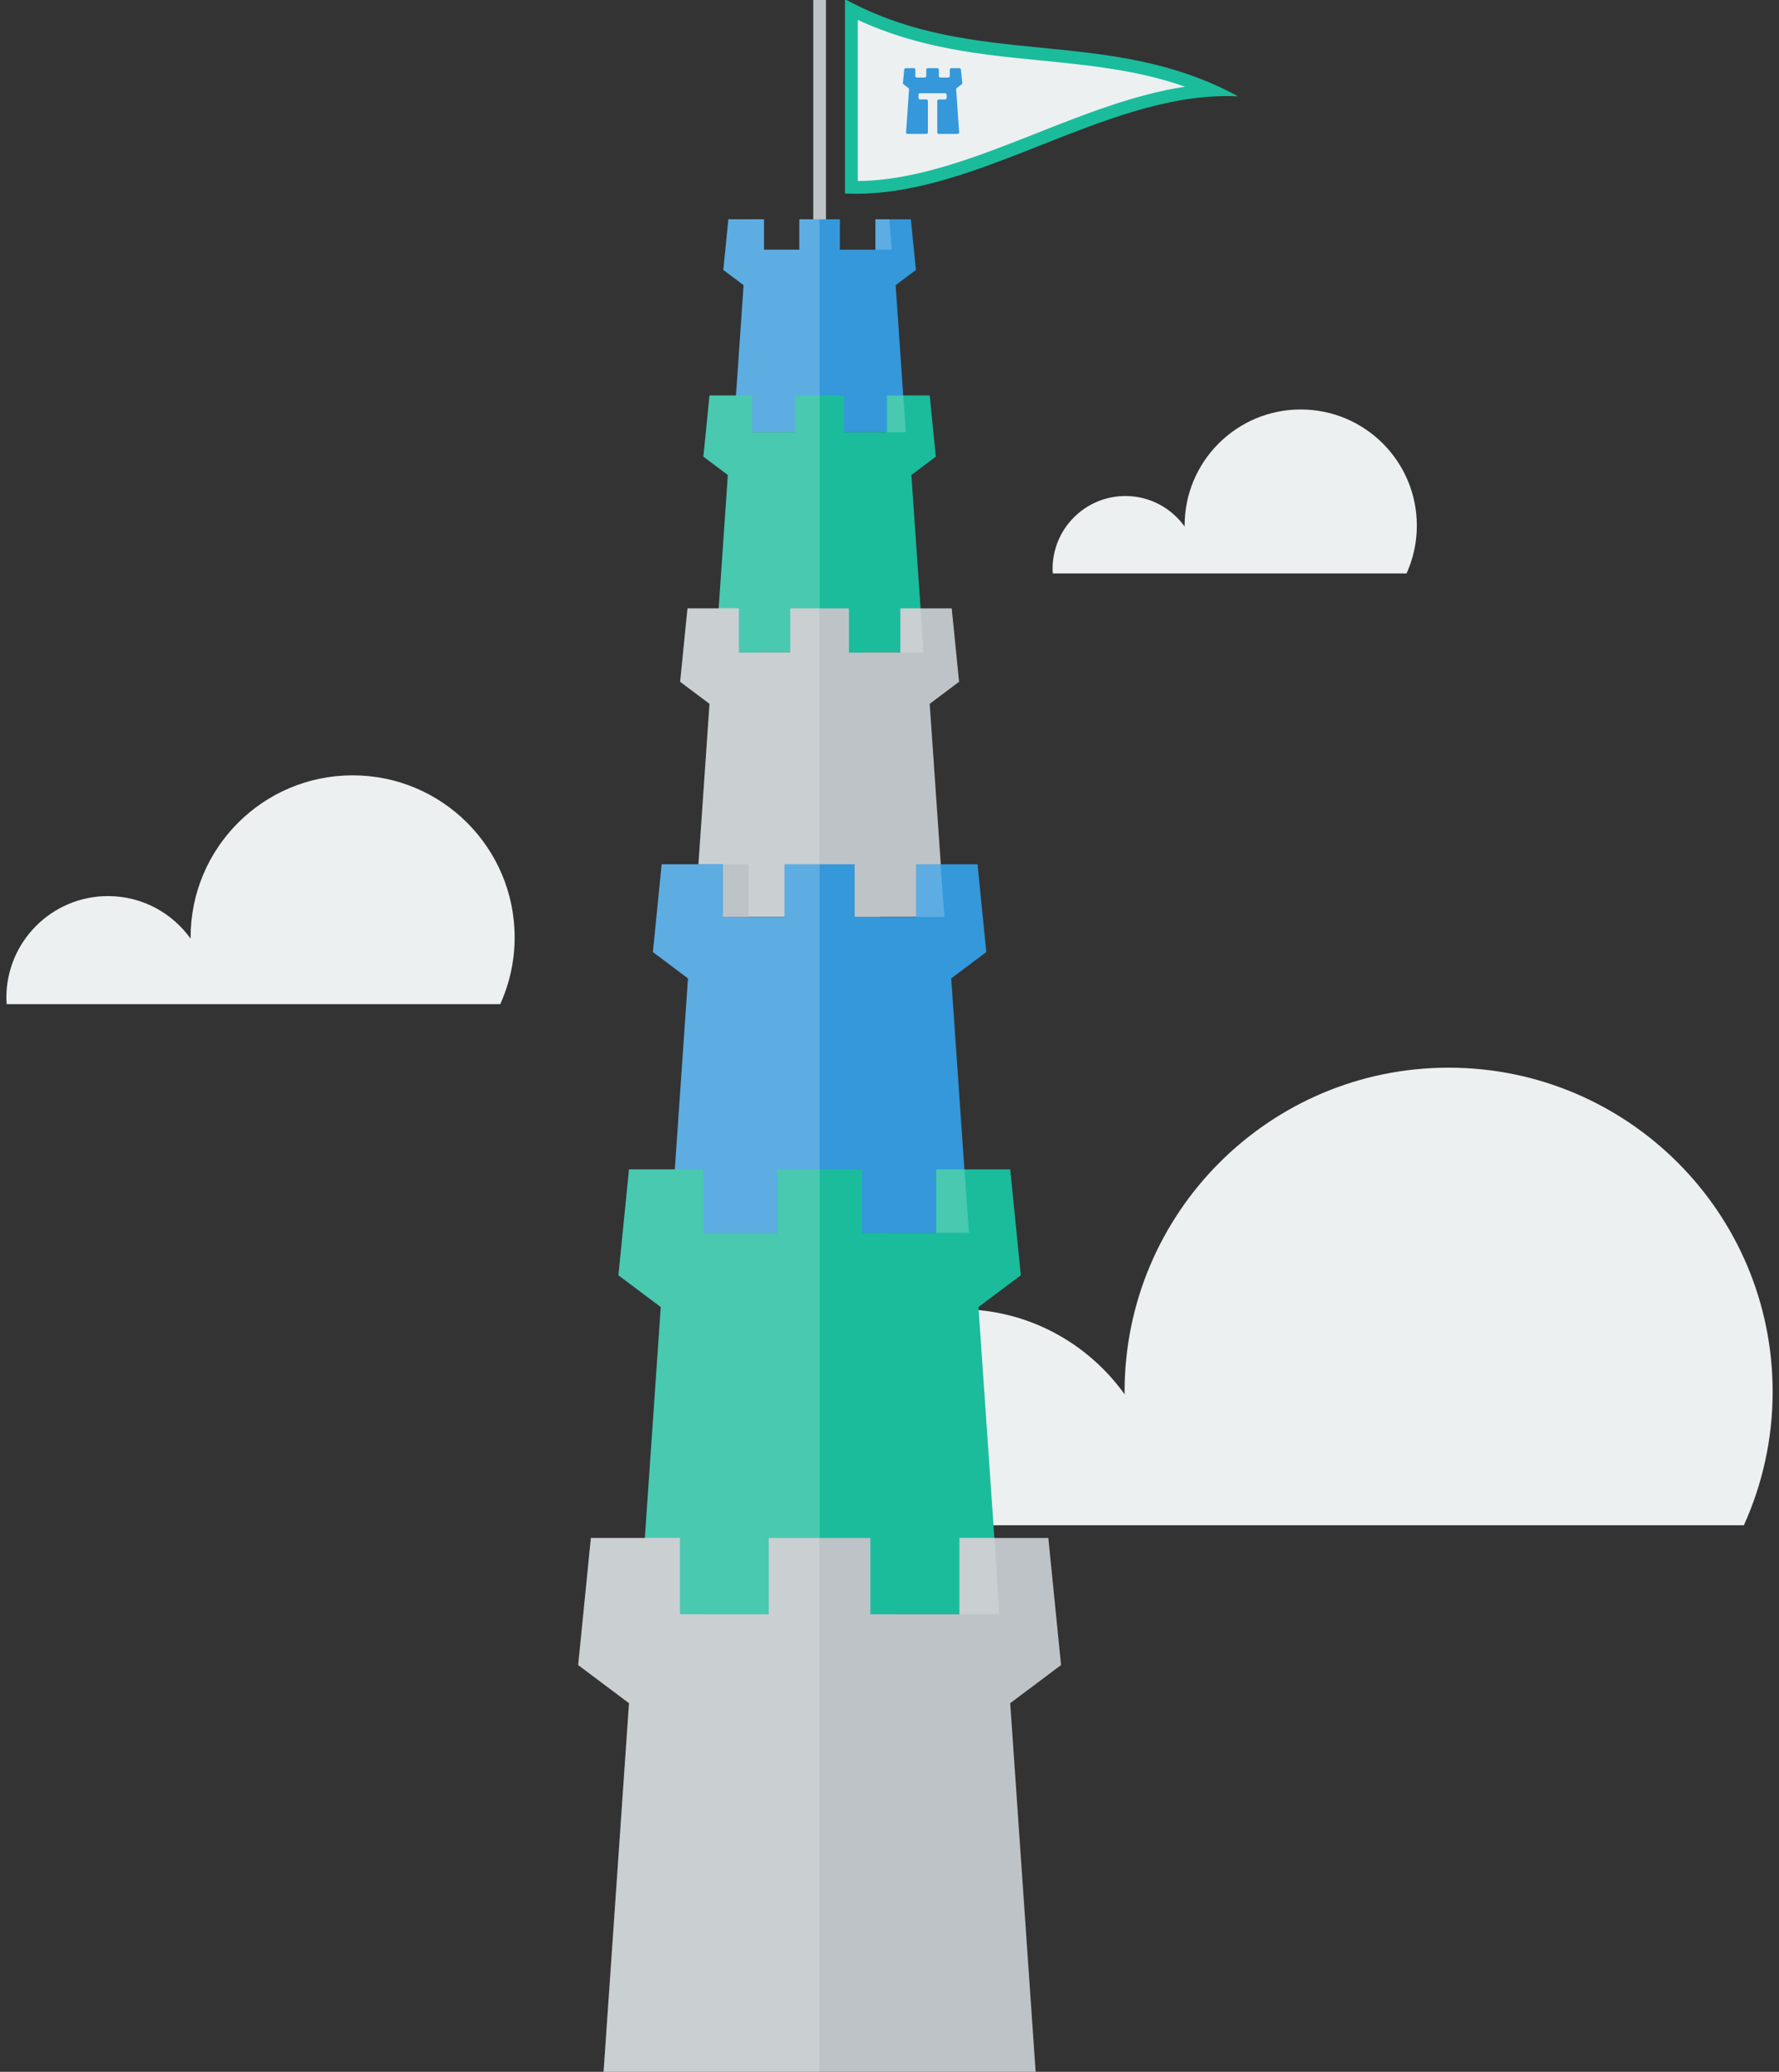 <svg xmlns="http://www.w3.org/2000/svg" xmlns:xlink="http://www.w3.org/1999/xlink" width="140" height="163" x="0" y="0" enable-background="new 0 0 140 163" version="1.1" viewBox="0 0 140 163" xml:space="preserve"><rect x="0" y="0" width="140" height="163" fill="#333333" stroke="none"/><g id="Layer_2" display="none"><rect width="352.5" height="203" x="-582.888" y="-232" fill="#DDF1F4" display="inline"/></g><g id="Layer_1"><g><g><path fill="#ECF0F1" d="M67,14.738V0.763c5.003,2.514,10.04,3.012,14.92,3.494c4.4,0.435,8.933,0.882,13.397,2.841 c-4.549,0.287-9.109,2.09-13.532,3.838c-4.736,1.871-9.634,3.807-14.4,3.807C67.257,14.742,67.128,14.741,67,14.738z"/><path fill="#1ABC9C" d="M67.5,1.561c4.842,2.252,9.679,2.729,14.37,3.193c3.909,0.387,7.655,0.757,11.389,2.065 c-3.94,0.602-7.85,2.146-11.657,3.651c-4.654,1.839-9.466,3.74-14.102,3.771V1.561 M66.5-0.062c0,5.095,0,10.188,0,15.283 c0.295,0.015,0.59,0.021,0.885,0.021c9.723,0,19.444-7.684,29.167-7.684c0.294,0,0.59,0.007,0.885,0.021 C87.125,1.976,76.812,5.542,66.5-0.062L66.5-0.062z"/></g><line x1="64.5" x2="64.5" y1="19.643" y2="-.062" fill="none" stroke="#BDC3C7" stroke-miterlimit="10"/><g><path fill="#ECF0F1" d="M137.236,120c1.449-3.203,2.264-6.756,2.264-10.5c0-14.084-11.417-25.5-25.5-25.5s-25.5,11.416-25.5,25.5 c0,0.068,0.004,0.135,0.005,0.203C85.603,105.65,80.865,103,75.5,103c-8.836,0-16,7.163-16,16c0,0.338,0.03,0.668,0.05,1H137.236 z"/></g><g><path fill="#ECF0F1" d="M39.368,79c0.725-1.602,1.132-3.378,1.132-5.25C40.5,66.708,34.792,61,27.75,61S15,66.708,15,73.75 c0,0.034,0.002,0.067,0.002,0.102C13.551,71.825,11.183,70.5,8.5,70.5c-4.418,0-8,3.582-8,8c0,0.169,0.015,0.334,0.025,0.5 H39.368z"/></g><g><polygon fill="#3498DB" points="72.078 21.238 71.68 17.25 68.888 17.25 68.888 19.643 66.096 19.643 66.096 17.25 62.904 17.25 62.904 19.643 60.113 19.643 60.113 17.25 57.321 17.25 56.922 21.238 58.518 22.436 57.72 34.002 71.28 34.002 70.482 22.436"/></g><g><polygon fill="#1ABC9C" points="73.646 35.927 73.164 31.113 69.795 31.113 69.795 34.002 66.426 34.002 66.426 31.113 62.574 31.113 62.574 34.002 59.205 34.002 59.205 31.113 55.835 31.113 55.354 35.927 57.28 37.371 56.317 51.33 72.684 51.33 71.721 37.371"/></g><g><polygon fill="#BDC3C7" points="75.475 53.641 74.897 47.864 70.854 47.864 70.854 51.33 66.811 51.33 66.811 47.864 62.189 47.864 62.189 51.33 58.146 51.33 58.146 47.864 54.103 47.864 53.525 53.641 55.835 55.373 54.68 72.125 74.32 72.125 73.164 55.373"/></g><path fill="#BDC3C7" d="M61.612,59.417c0-0.957-0.776-1.733-1.733-1.733s-1.733,0.776-1.733,1.733v2.888h3.466V59.417z"/><g><defs><path id="SVGID_1_" d="M61.612,59.417c0-0.957-0.776-1.733-1.733-1.733s-1.733,0.776-1.733,1.733v2.888h3.466V59.417z"/></defs><clipPath id="SVGID_2_"><use overflow="visible" xlink:href="#SVGID_1_"/></clipPath><path fill="#BDC3C7" d="M62.612,59.417c0-0.957-0.776-1.733-1.733-1.733s-1.733,0.776-1.733,1.733 v2.888h3.466V59.417z" clip-path="url(#SVGID_2_)"/></g><path fill="#BDC3C7" d="M70.854,59.417c0-0.957-0.776-1.733-1.733-1.733s-1.733,0.776-1.733,1.733v2.888h3.466V59.417z"/><g><defs><path id="SVGID_3_" d="M70.854,59.417c0-0.957-0.776-1.733-1.733-1.733s-1.733,0.776-1.733,1.733v2.888h3.466V59.417z"/></defs><clipPath id="SVGID_4_"><use overflow="visible" xlink:href="#SVGID_3_"/></clipPath><path fill="#BDC3C7" d="M69.854,59.417c0-0.957-0.776-1.733-1.733-1.733s-1.733,0.776-1.733,1.733 v2.888h3.466V59.417z" clip-path="url(#SVGID_4_)"/></g><path fill="#1ABC9C" d="M59.879,40.355c0-0.639,0.518-1.155,1.155-1.155c0.638,0,1.155,0.517,1.155,1.155v2.311h-2.311V40.355z"/><g><defs><path id="SVGID_5_" d="M59.879,40.355c0-0.639,0.518-1.155,1.155-1.155c0.638,0,1.155,0.517,1.155,1.155v2.311h-2.311V40.355z"/></defs><clipPath id="SVGID_6_"><use overflow="visible" xlink:href="#SVGID_5_"/></clipPath><path fill="#1ABC9C" d="M60.879,40.355c0-0.639,0.518-1.155,1.155-1.155 c0.638,0,1.155,0.517,1.155,1.155v2.311h-2.311V40.355z" clip-path="url(#SVGID_6_)"/></g><path fill="#1ABC9C" d="M66.811,40.355c0-0.639,0.517-1.155,1.155-1.155c0.638,0,1.155,0.517,1.155,1.155v2.311h-2.311V40.355z"/><g><defs><path id="SVGID_7_" d="M66.811,40.355c0-0.639,0.517-1.155,1.155-1.155c0.638,0,1.155,0.517,1.155,1.155v2.311h-2.311V40.355z"/></defs><clipPath id="SVGID_8_"><use overflow="visible" xlink:href="#SVGID_7_"/></clipPath><path fill="#1ABC9C" d="M65.811,40.355c0-0.639,0.517-1.155,1.155-1.155 c0.638,0,1.155,0.517,1.155,1.155v2.311h-2.311V40.355z" clip-path="url(#SVGID_8_)"/></g><path fill="#3498DB" d="M61.034,24.471c0-0.479,0.388-0.867,0.867-0.867c0.479,0,0.866,0.389,0.866,0.867v2.021h-1.733V24.471z"/><g><defs><path id="SVGID_9_" d="M61.034,24.471c0-0.479,0.388-0.867,0.867-0.867c0.479,0,0.866,0.389,0.866,0.867v2.021h-1.733V24.471z"/></defs><clipPath id="SVGID_10_"><use overflow="visible" xlink:href="#SVGID_9_"/></clipPath><path fill="#3498DB" d="M61.612,24.471c0-0.479,0.388-0.867,0.867-0.867 c0.479,0,0.866,0.389,0.866,0.867v2.021h-1.733V24.471z" clip-path="url(#SVGID_10_)"/></g><path fill="#3498DB" d="M66.233,24.471c0-0.479,0.388-0.867,0.867-0.867c0.479,0,0.866,0.389,0.866,0.867v2.021h-1.733V24.471z"/><g><defs><path id="SVGID_11_" d="M66.233,24.471c0-0.479,0.388-0.867,0.867-0.867c0.479,0,0.866,0.389,0.866,0.867v2.021h-1.733V24.471z"/></defs><clipPath id="SVGID_12_"><use overflow="visible" xlink:href="#SVGID_11_"/></clipPath><path fill="#3498DB" d="M65.702,24.471c0-0.479,0.388-0.867,0.867-0.867 c0.479,0,0.866,0.389,0.866,0.867v2.021h-1.733V24.471z" clip-path="url(#SVGID_12_)"/></g><rect width="1.448" height="3.466" x="58.146" y="47.864" fill="#1ABC9C"/><rect width="1.33" height="3.466" x="66.811" y="47.864" fill="#1ABC9C"/><rect width="1.123" height="2.889" x="59.205" y="31.113" fill="#3498DB"/><rect width="1.152" height="2.889" x="66.426" y="31.113" fill="#3498DB"/><polygon fill="#BDC3C7" points="56.556 47.864 56.341 51.33 58.146 51.33 58.146 47.864"/><polygon fill="#1ABC9C" points="57.919 31.113 57.72 34.002 59.205 34.002 59.205 31.113"/><polygon fill="#3498DB" points="60.113 19.643 58.832 19.643 59.013 17.25 60.113 17.25"/><polyline fill="#FFF" points="64.5 17.25 62.904 17.25 62.904 19.643 60.113 19.643 60.113 17.25 57.321 17.25 56.922 21.238 58.518 22.436 57.919 31.113 55.835 31.113 55.354 35.927 57.28 37.371 56.556 47.864 54.103 47.864 53.525 53.641 55.835 55.373 54.68 72.125 64.5 72.125" opacity=".2"/><polygon fill="#FFF" points="72.452 47.864 72.667 51.33 70.862 51.33 70.862 47.864" opacity=".2"/><polygon fill="#FFF" points="71.089 31.113 71.288 34.002 69.803 34.002 69.803 31.113" opacity=".2"/><polygon fill="#FFF" points="68.895 19.643 70.176 19.643 69.996 17.25 68.895 17.25" opacity=".2"/><g><polygon fill="#3498DB" points="77.619 74.904 76.929 68 72.096 68 72.096 72.143 67.262 72.143 67.262 68 61.738 68 61.738 72.143 56.905 72.143 56.905 68 52.071 68 51.381 74.904 54.143 76.977 52.762 97 76.238 97 74.857 76.977"/></g><rect width="2" height="5" x="55.333" y="92" fill="#3498DB"/><rect width="2" height="5" x="67.828" y="92" fill="#3498DB"/><g><polygon fill="#1ABC9C" points="80.334 100.334 79.5 92 73.667 92 73.667 97 67.833 97 67.833 92 61.167 92 61.167 97 55.333 97 55.333 92 49.5 92 48.667 100.334 52 102.833 50.333 127 78.666 127 77 102.833"/></g><rect width="2" height="6" x="53.5" y="121" fill="#1ABC9C"/><rect width="2" height="6" x="68.5" y="121" fill="#1ABC9C"/><g><polygon fill="#BDC3C7" points="83.5 131 82.5 121 75.5 121 75.5 127 68.5 127 68.5 121 60.5 121 60.5 127 53.5 127 53.5 121 46.5 121 45.5 131 49.5 134 47.5 163 81.5 163 79.5 134"/></g><path fill="#BDC3C7" d="M59.5,141c0-1.656-1.343-3-3-3s-3,1.344-3,3v5h6V141z"/><g><defs><path id="SVGID_13_" d="M59.5,141c0-1.656-1.343-3-3-3s-3,1.344-3,3v5h6V141z"/></defs><clipPath id="SVGID_14_"><use overflow="visible" xlink:href="#SVGID_13_"/></clipPath><path fill="#BDC3C7" d="M61.5,141c0-1.656-1.343-3-3-3s-3,1.344-3,3v5h6V141z" clip-path="url(#SVGID_14_)"/></g><path fill="#BDC3C7" d="M75.5,141c0-1.656-1.344-3-3-3c-1.657,0-3,1.344-3,3v5h6V141z"/><g><defs><path id="SVGID_15_" d="M75.5,141c0-1.656-1.344-3-3-3c-1.657,0-3,1.344-3,3v5h6V141z"/></defs><clipPath id="SVGID_16_"><use overflow="visible" xlink:href="#SVGID_15_"/></clipPath><path fill="#BDC3C7" d="M73.5,141c0-1.656-1.344-3-3-3c-1.657,0-3,1.344-3,3v5h6V141z" clip-path="url(#SVGID_16_)"/></g><polygon fill="#BDC3C7" points="50.747 121 50.375 127 53.5 127 53.5 121"/><polygon fill="#1ABC9C" points="53.107 92 52.762 97 55.333 97 55.333 92"/><polygon fill="#3498DB" points="56.905 72.143 54.688 72.143 55 68 56.905 68"/><polygon fill="#FFF" points="78.267 121 78.639 127 75.514 127 75.514 121" opacity=".2"/><polygon fill="#FFF" points="75.906 92 76.252 97 73.68 97 73.68 92" opacity=".2"/><polygon fill="#FFF" points="72.109 72.143 74.326 72.143 74.014 68 72.109 68" opacity=".2"/><path fill="#1ABC9C" d="M56.5,108c0-1.104,0.896-2,2-2s2,0.896,2,2v4h-4V108z"/><g><defs><path id="SVGID_17_" d="M56.5,108c0-1.104,0.896-2,2-2s2,0.896,2,2v4h-4V108z"/></defs><clipPath id="SVGID_18_"><use overflow="visible" xlink:href="#SVGID_17_"/></clipPath><path fill="#1ABC9C" d="M57.5,108c0-1.104,0.896-2,2-2s2,0.896,2,2v4h-4V108z" clip-path="url(#SVGID_18_)"/></g><path fill="#1ABC9C" d="M68.5,108c0-1.104,0.896-2,2-2s2,0.896,2,2v4h-4V108z"/><g><defs><path id="SVGID_19_" d="M68.5,108c0-1.104,0.896-2,2-2s2,0.896,2,2v4h-4V108z"/></defs><clipPath id="SVGID_20_"><use overflow="visible" xlink:href="#SVGID_19_"/></clipPath><path fill="#1ABC9C" d="M67.5,108c0-1.104,0.896-2,2-2s2,0.896,2,2v4h-4V108z" clip-path="url(#SVGID_20_)"/></g><path fill="#3498DB" d="M58.5,80.5c0-0.828,0.671-1.5,1.5-1.5s1.5,0.672,1.5,1.5V84h-3V80.5z"/><g><defs><path id="SVGID_21_" d="M58.5,80.5c0-0.828,0.671-1.5,1.5-1.5s1.5,0.672,1.5,1.5V84h-3V80.5z"/></defs><clipPath id="SVGID_22_"><use overflow="visible" xlink:href="#SVGID_21_"/></clipPath><path fill="#3498DB" d="M59.5,80.5c0-0.828,0.671-1.5,1.5-1.5s1.5,0.672,1.5,1.5V84h-3V80.5z" clip-path="url(#SVGID_22_)"/></g><path fill="#3498DB" d="M67.5,80.5c0-0.828,0.671-1.5,1.5-1.5s1.5,0.672,1.5,1.5V84h-3V80.5z"/><g><defs><path id="SVGID_23_" d="M67.5,80.5c0-0.828,0.671-1.5,1.5-1.5s1.5,0.672,1.5,1.5V84h-3V80.5z"/></defs><clipPath id="SVGID_24_"><use overflow="visible" xlink:href="#SVGID_23_"/></clipPath><path fill="#3498DB" d="M66.5,80.5c0-0.828,0.671-1.5,1.5-1.5s1.5,0.672,1.5,1.5V84h-3V80.5z" clip-path="url(#SVGID_24_)"/></g><g><path fill="#ECF0F1" d="M110.689,45.117c0.519-1.148,0.811-2.422,0.811-3.764c0-5.047-4.091-9.137-9.138-9.137 c-5.046,0-9.138,4.09-9.138,9.137c0,0.025,0.002,0.049,0.002,0.073c-1.039-1.452-2.737-2.401-4.66-2.401 c-3.166,0-5.732,2.566-5.732,5.732c0,0.121,0.01,0.24,0.018,0.359H110.689z"/></g><rect width="2" height="4.143" x="56.905" y="68" fill="#BDC3C7"/><rect width="2" height="4.143" x="67.28" y="68" fill="#BDC3C7"/><polyline fill="#FFF" points="64.5 68 61.738 68 61.738 72.143 56.905 72.143 56.905 68 52.071 68 51.381 74.904 54.143 76.977 53.107 92 49.5 92 48.667 100.334 52 102.833 50.747 121 46.5 121 45.5 131 49.5 134 47.5 163 64.5 163" opacity=".2"/><g><path fill="#3498DB" d="M75.619,5.472c-0.006-0.062-0.06-0.11-0.123-0.11h-0.628c-0.067,0-0.124,0.055-0.124,0.123v0.492 c0,0.068-0.055,0.124-0.123,0.124h-0.615c-0.068,0-0.124-0.056-0.124-0.124V5.484c0-0.068-0.055-0.123-0.123-0.123H73.02 c-0.068,0-0.123,0.055-0.123,0.123v0.492c0,0.068-0.055,0.124-0.124,0.124h-0.616c-0.068,0-0.123-0.056-0.123-0.124V5.484 c0-0.068-0.055-0.123-0.123-0.123h-0.628c-0.063,0-0.116,0.048-0.124,0.11l-0.104,1.053c-0.004,0.043,0.015,0.085,0.05,0.11 l0.383,0.288c0.033,0.024,0.052,0.065,0.049,0.106l-0.232,3.377c-0.002,0.034,0.01,0.068,0.032,0.093 c0.024,0.025,0.057,0.038,0.091,0.038h1.471c0.067,0,0.123-0.056,0.123-0.123V7.949c0-0.067-0.056-0.123-0.123-0.123h-0.494 c-0.067,0-0.123-0.056-0.123-0.123V7.456c0-0.067,0.056-0.123,0.123-0.123h1.973c0.067,0,0.123,0.056,0.123,0.123v0.247 c0,0.067-0.056,0.123-0.123,0.123h-0.493c-0.067,0-0.123,0.056-0.123,0.123v2.465c0,0.067,0.056,0.123,0.123,0.123h1.471 c0.034,0,0.067-0.013,0.091-0.038c0.022-0.024,0.035-0.059,0.032-0.093l-0.233-3.377c-0.002-0.041,0.016-0.082,0.049-0.106 l0.385-0.288c0.035-0.025,0.053-0.067,0.049-0.11L75.619,5.472z"/></g></g></g></svg>